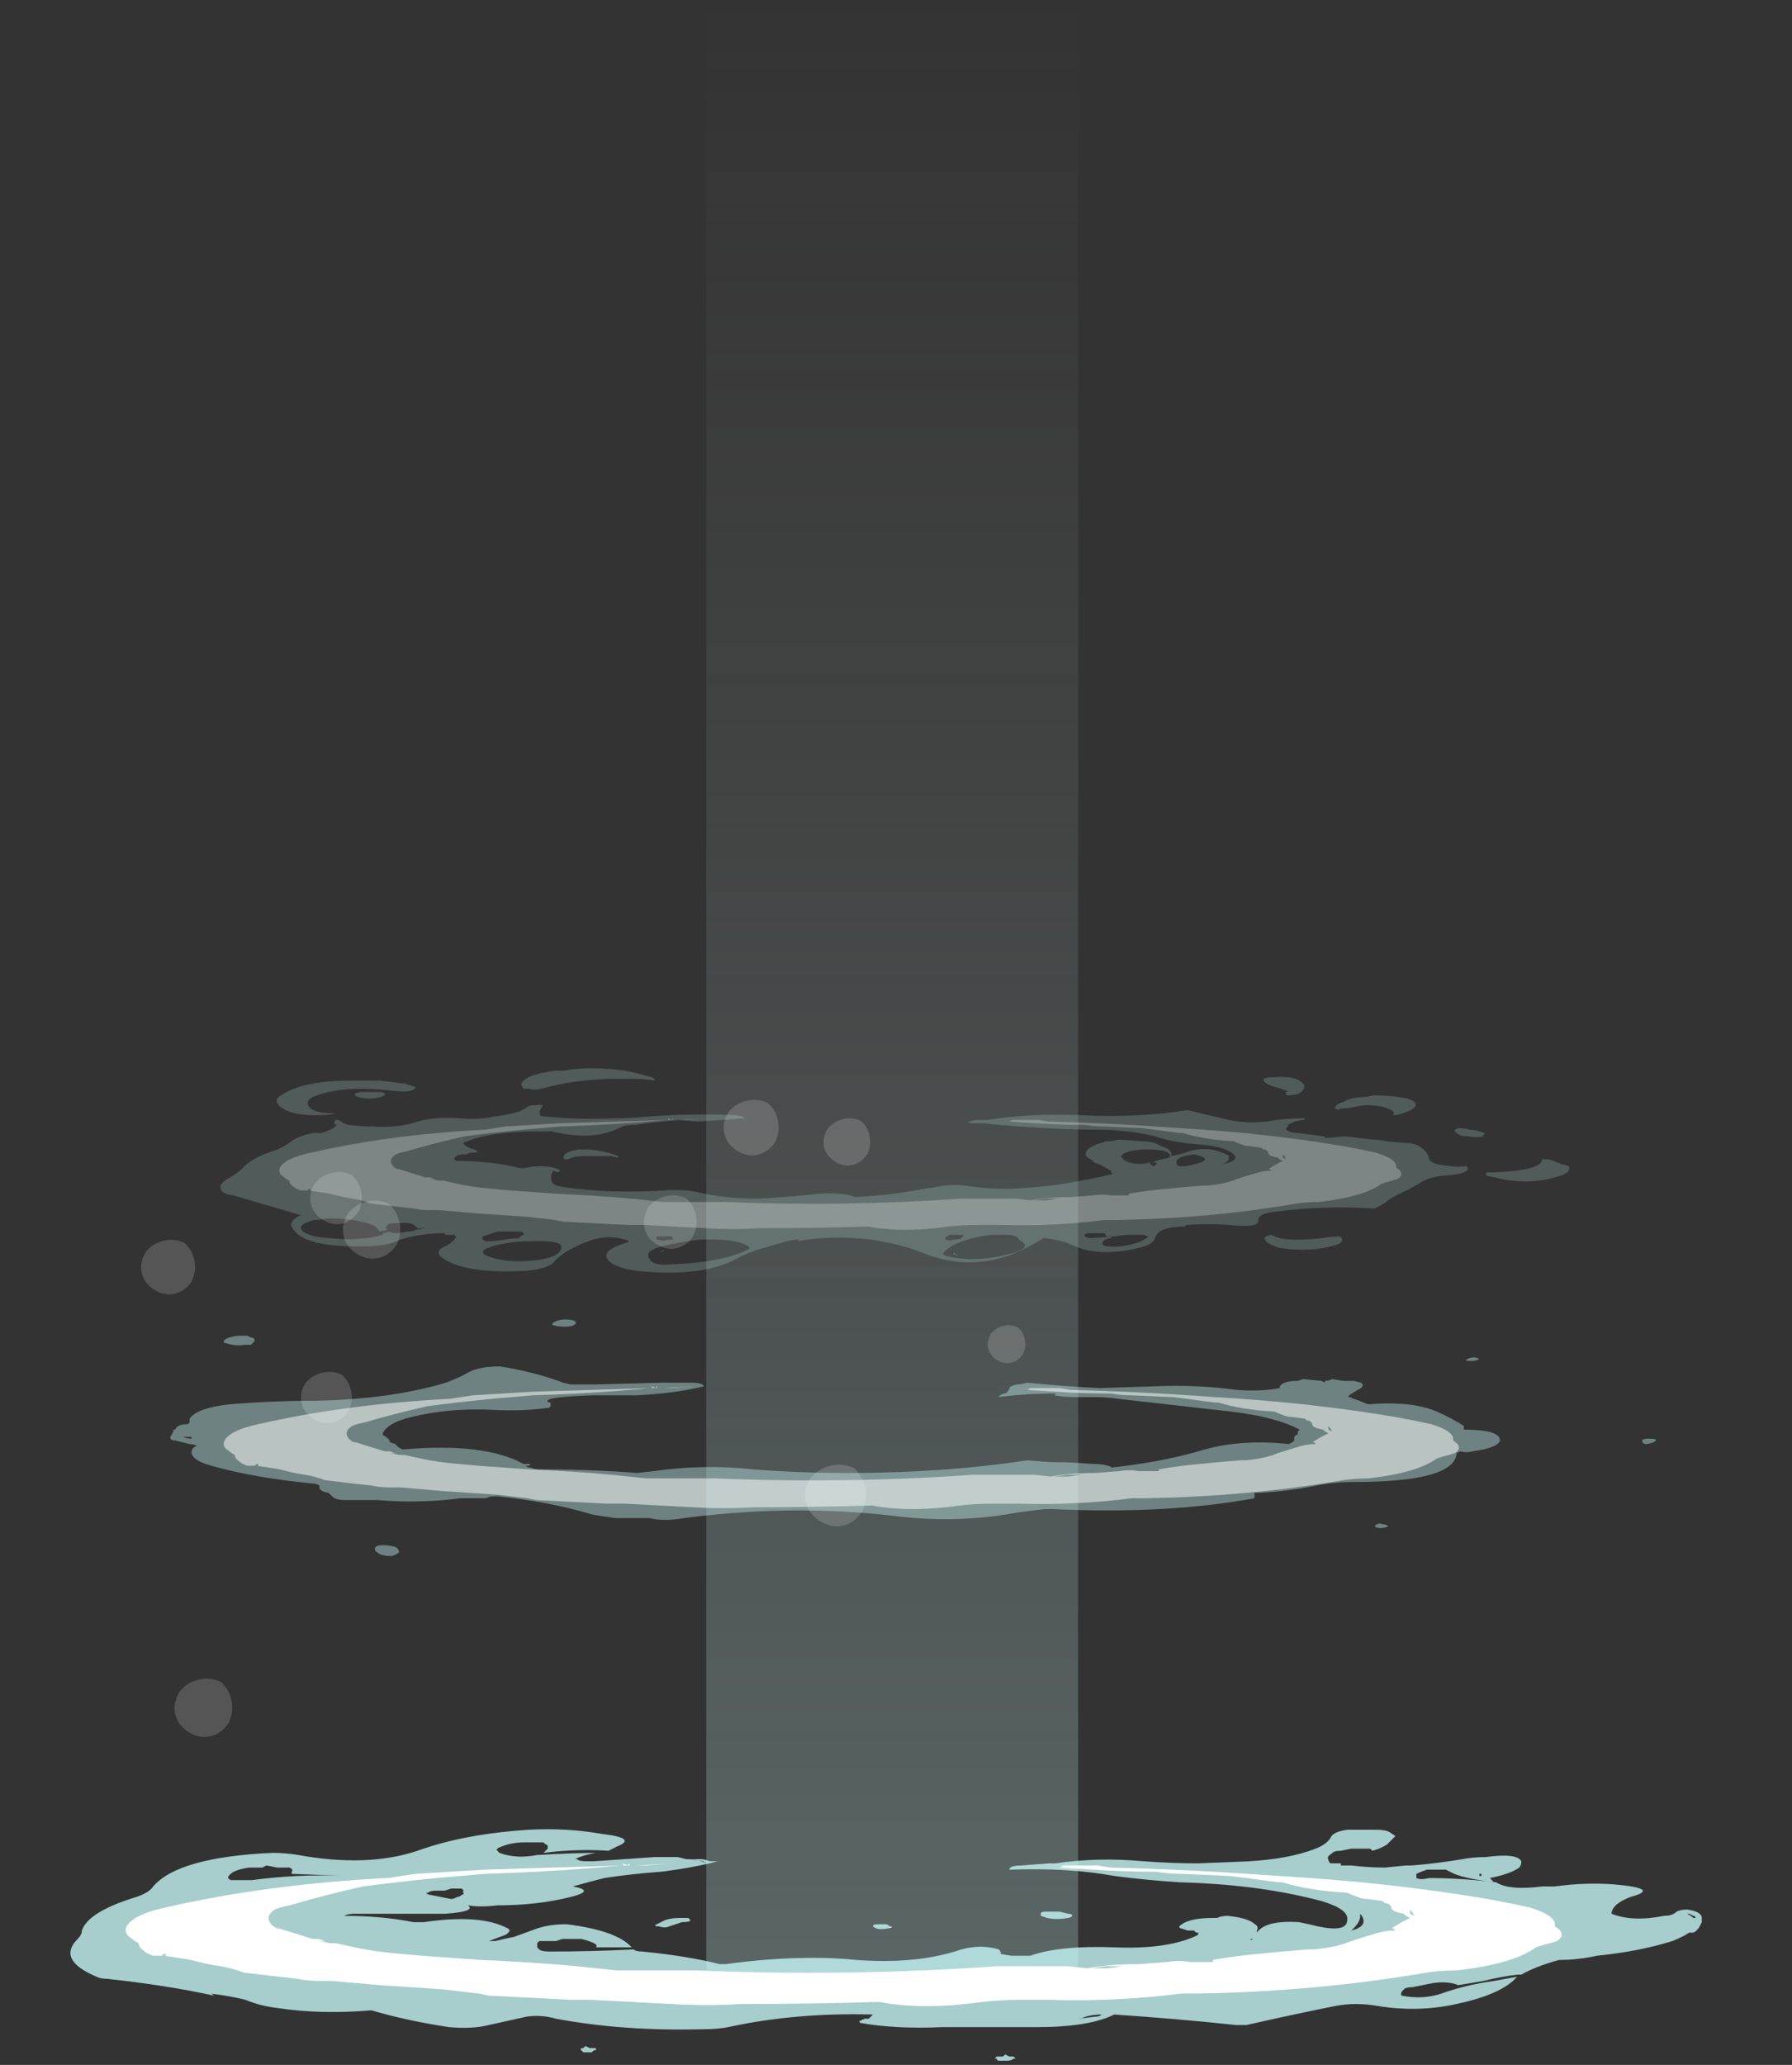 <?xml version="1.0" encoding="UTF-8" standalone="no"?>
<svg xmlns:ffdec="https://www.free-decompiler.com/flash" xmlns:xlink="http://www.w3.org/1999/xlink" ffdec:objectType="frame" height="344.2px" width="298.9px" xmlns="http://www.w3.org/2000/svg">
  <rect width="100%" height="100%" fill="#333333" stroke="none"/>
  <g transform="matrix(1.0, 0.0, 0.0, 1.0, 138.75, 303.1)">
    <use ffdec:characterId="300" height="330.05" transform="matrix(0.886, 0.0, 0.0, 1.0, -20.946, -303.1)" width="70.0" xlink:href="#sprite0"/>
    <use ffdec:characterId="131" height="8.75" transform="matrix(0.871, -0.194, 0.172, 0.875, -2.034, -115.695)" width="8.75" xlink:href="#sprite1"/>
    <use ffdec:characterId="131" height="8.75" transform="matrix(1.076, -0.239, 0.212, 1.082, -110.437, -22.054)" width="8.75" xlink:href="#sprite1"/>
    <use ffdec:characterId="131" height="8.75" transform="matrix(1.006, -0.224, 0.199, 1.012, -115.963, -95.281)" width="8.75" xlink:href="#sprite1"/>
    <use ffdec:characterId="131" height="8.75" transform="matrix(0.948, -0.211, 0.187, 0.953, -89.251, -73.344)" width="8.75" xlink:href="#sprite1"/>
    <use ffdec:characterId="131" height="8.75" transform="matrix(0.962, -0.214, 0.19, 0.967, -87.724, -106.638)" width="8.75" xlink:href="#sprite1"/>
    <use ffdec:characterId="131" height="8.75" transform="matrix(0.985, -0.219, 0.195, 0.991, -32.099, -102.712)" width="8.75" xlink:href="#sprite1"/>
    <use ffdec:characterId="131" height="8.75" transform="matrix(1.025, -0.228, 0.203, 1.031, -18.815, -118.591)" width="8.75" xlink:href="#sprite1"/>
    <use ffdec:characterId="131" height="8.75" transform="matrix(1.07, -0.238, 0.211, 1.076, -82.355, -101.735)" width="8.75" xlink:href="#sprite1"/>
    <use ffdec:characterId="131" height="8.75" transform="matrix(1.137, -0.253, 0.225, 1.143, -5.314, -57.649)" width="8.75" xlink:href="#sprite1"/>
    <use ffdec:characterId="131" height="8.75" transform="matrix(0.702, -0.156, 0.139, 0.706, 25.471, -81.405)" width="8.75" xlink:href="#sprite1"/>
    <use ffdec:characterId="156" height="5.5" transform="matrix(7, 0.0, 0.0, 7, -126.847, 1.901)" width="38.85" xlink:href="#shape2"/>
    <use ffdec:characterId="154" height="3.4" transform="matrix(7, 0.0, 0.0, 7, -117.747, 7.5)" width="34.2" xlink:href="#shape3"/>
    <use ffdec:characterId="151" height="6.25" transform="matrix(5.47, 0.0, 0.0, 5.47, -101.992, -125.171)" width="41.1" xlink:href="#shape4"/>
    <use ffdec:characterId="147" height="3.4" transform="matrix(5.47, 0.0, 0.0, 5.47, -92.146, -116.693)" width="34.2" xlink:href="#shape5"/>
    <use ffdec:characterId="144" height="6.55" transform="matrix(6.021, 0.0, 0.0, 6.02, -110.433, -83.158)" width="41.2" xlink:href="#shape6"/>
    <use ffdec:characterId="138" height="3.4" transform="matrix(6.021, 0.0, 0.0, 6.02, -101.402, -72.021)" width="34.2" xlink:href="#shape7"/>
  </g>
  <defs>
    <g id="sprite0" transform="matrix(1.0, 0.0, 0.0, 1.0, 35.0, 330.05)">
      <use ffdec:characterId="299" height="47.15" transform="matrix(7.0, 0.0, 0.0, 7.0, -35.0, -330.05)" width="10.0" xlink:href="#shape0"/>
    </g>
    <g id="shape0" transform="matrix(1.0, 0.0, 0.0, 1.0, 5.0, 47.15)">
      <path d="M5.0 -47.15 L5.0 0.0 -5.0 0.0 -5.0 -47.15 5.0 -47.15" fill="url(#gradient0)" fill-rule="evenodd" stroke="none"/>
    </g>
    <linearGradient gradientTransform="matrix(0.0, -0.029, 0.029, 0.0, 0.0, -23.55)" gradientUnits="userSpaceOnUse" id="gradient0" spreadMethod="pad" x1="-819.2" x2="819.2">
      <stop offset="0.0" stop-color="#cafdf7" stop-opacity="0.259"/>
      <stop offset="1.0" stop-color="#bfbfbf" stop-opacity="0.0"/>
    </linearGradient>
    <g id="sprite1" transform="matrix(1.0, 0.0, 0.0, 1.0, 4.55, 4.2)">
      <use ffdec:characterId="130" height="1.25" transform="matrix(7.0, 0.0, 0.0, 7.0, -4.55, -4.2)" width="1.25" xlink:href="#shape1"/>
    </g>
    <g id="shape1" transform="matrix(1.0, 0.0, 0.0, 1.0, 0.65, 0.6)">
      <path d="M0.0 -0.6 Q0.25 -0.6 0.45 -0.45 0.6 -0.25 0.6 0.0 0.6 0.25 0.45 0.45 0.25 0.65 0.0 0.65 -0.25 0.65 -0.45 0.45 -0.65 0.25 -0.65 0.0 -0.65 -0.25 -0.45 -0.45 -0.25 -0.6 0.0 -0.6" fill="#ffffff" fill-opacity="0.169" fill-rule="evenodd" stroke="none"/>
    </g>
    <g id="shape2" transform="matrix(1.0, 0.0, 0.0, 1.0, 18.2, 1.85)">
      <path d="M5.2 -1.05 L5.25 -1.05 Q6.25 -1.2 7.35 -1.1 8.0 -1.05 8.65 -1.05 L9.9 -1.1 9.85 -1.1 Q10.8 -1.15 11.45 -1.4 11.7 -1.5 11.8 -1.65 11.85 -1.8 12.2 -1.85 12.35 -1.85 12.5 -1.85 L12.9 -1.85 Q13.1 -1.85 13.2 -1.8 L13.35 -1.7 Q13.25 -1.6 13.15 -1.5 13.0 -1.4 12.8 -1.35 L12.75 -1.4 12.3 -1.4 12.05 -1.35 Q11.9 -1.35 11.85 -1.3 11.7 -1.2 11.75 -1.15 11.75 -1.1 11.8 -1.05 11.95 -1.05 12.05 -1.05 L12.05 -1.0 12.3 -1.0 Q12.7 -0.95 13.1 -0.95 L13.6 -1.0 13.75 -1.0 Q14.35 -1.05 14.95 -1.15 15.2 -1.2 15.5 -1.2 16.25 -1.3 16.35 -1.1 16.35 -1.0 16.3 -0.95 16.1 -0.8 15.6 -0.7 15.65 -0.65 15.7 -0.6 14.9 -0.7 14.65 -0.85 L14.55 -0.9 14.3 -0.9 Q14.2 -0.9 14.1 -0.9 13.95 -0.85 13.85 -0.8 13.85 -0.75 13.85 -0.7 13.95 -0.65 14.15 -0.7 14.7 -0.7 15.25 -0.65 L15.75 -0.6 Q16.05 -0.4 16.85 -0.5 L17.15 -0.5 Q17.85 -0.6 18.55 -0.55 19.7 -0.45 18.95 -0.25 18.7 -0.15 18.6 -0.05 18.5 0.05 18.5 0.15 19.0 0.35 19.75 0.2 19.95 0.2 20.05 0.1 20.15 0.05 20.3 0.05 20.65 0.1 20.65 0.25 L20.65 0.35 20.6 0.45 Q20.55 0.55 20.45 0.6 L20.35 0.6 Q20.2 0.7 19.95 0.8 19.15 1.05 18.15 1.15 17.7 1.25 17.25 1.25 16.7 1.4 16.35 1.6 L16.25 1.6 Q15.85 1.65 15.45 1.75 L14.85 1.85 Q14.6 1.75 14.25 1.8 L13.75 1.9 Q13.6 1.9 13.55 1.95 13.45 2.05 13.5 2.1 14.0 2.2 14.45 2.05 15.0 1.85 15.7 1.75 L16.25 1.65 16.15 1.75 Q15.75 2.1 14.8 2.3 13.9 2.5 12.95 2.35 12.4 2.25 11.9 2.35 10.9 2.55 9.8 2.8 L9.55 2.8 Q8.15 2.65 6.65 2.55 6.05 2.85 4.8 2.85 3.65 2.85 2.55 2.85 1.45 2.9 0.6 2.75 0.55 2.7 0.6 2.7 L0.7 2.65 0.8 2.65 0.9 2.55 Q-0.95 2.5 -2.55 2.85 -2.8 2.9 -3.15 2.9 -5.05 2.95 -6.65 2.65 -7.0 2.55 -7.35 2.6 -7.8 2.7 -8.25 2.8 -8.65 2.9 -9.2 2.85 -10.2 2.7 -11.05 2.45 -12.25 2.55 -13.25 2.4 -13.7 2.35 -14.05 2.2 -14.45 2.1 -14.9 2.05 -14.85 2.05 -14.8 2.1 -15.95 1.85 -17.35 1.7 -17.5 1.7 -17.6 1.65 -18.55 1.25 -18.05 0.75 -17.95 0.65 -17.95 0.55 -17.8 0.1 -16.65 -0.25 -16.35 -0.35 -16.25 -0.5 -15.65 -1.2 -13.4 -1.3 -13.1 -1.3 -12.8 -1.25 -11.15 -0.95 -9.95 -1.35 -8.85 -1.75 -7.3 -1.85 -6.4 -1.9 -5.55 -1.75 -4.7 -1.65 -5.2 -1.45 L-5.4 -1.35 Q-6.15 -1.4 -6.95 -1.3 L-6.85 -1.4 -6.85 -1.45 Q-6.85 -1.5 -6.9 -1.5 L-6.95 -1.55 -7.4 -1.55 Q-7.7 -1.55 -7.95 -1.45 -8.1 -1.4 -8.05 -1.35 L-8.0 -1.3 Q-7.6 -1.15 -7.1 -1.25 L-7.05 -1.25 Q-6.25 -1.3 -5.6 -1.3 L-5.7 -1.3 Q-6.0 -1.25 -6.2 -1.15 L-6.15 -1.15 Q-6.1 -1.1 -5.95 -1.1 L-5.75 -1.1 -4.3 -1.2 -3.75 -1.2 -3.55 -1.15 Q-3.3 -1.15 -3.05 -1.05 L-3.15 -1.1 -3.5 -1.15 -3.2 -1.15 Q-3.1 -1.15 -3.0 -1.1 L-2.8 -1.1 Q-3.35 -0.95 -4.15 -0.85 -4.85 -0.8 -5.5 -0.7 -5.9 -0.6 -6.25 -0.5 -5.7 -0.4 -6.3 -0.25 -7.1 -0.05 -8.05 -0.05 -8.45 0.0 -8.75 -0.05 -8.55 0.1 -9.3 0.15 L-11.45 0.15 Q-11.6 0.15 -11.7 0.2 -10.8 0.2 -10.05 0.35 L-9.8 0.35 Q-8.45 0.15 -7.8 0.5 -7.7 0.55 -7.85 0.65 L-8.25 0.8 -8.1 0.8 Q-7.9 0.75 -7.65 0.7 L-7.1 0.5 Q-6.8 0.4 -6.4 0.4 -5.2 0.55 -4.85 0.95 L-5.7 0.95 Q-5.65 0.9 -5.75 0.85 -5.85 0.8 -6.05 0.75 L-6.5 0.75 -6.65 0.8 -7.05 0.8 -7.1 0.85 -7.1 0.95 -7.05 1.0 Q-7.0 1.05 -6.8 1.05 -5.8 1.05 -4.8 1.0 -4.75 1.05 -4.6 1.05 -3.55 1.15 -2.75 1.35 L-2.6 1.35 Q-1.55 1.2 -0.5 1.2 0.0 1.2 0.5 1.25 1.85 1.35 2.85 1.05 3.4 0.85 3.9 1.0 3.95 1.05 3.95 1.1 L3.9 1.1 4.2 1.15 4.65 1.15 Q5.35 0.9 6.65 0.95 7.85 1.0 8.55 0.7 L8.65 0.65 8.65 0.6 8.6 0.6 8.55 0.55 8.4 0.55 8.25 0.5 Q8.2 0.5 8.2 0.45 8.3 0.35 8.5 0.3 8.7 0.25 9.0 0.25 L9.1 0.25 Q9.2 0.2 9.35 0.2 9.85 0.25 10.0 0.4 10.1 0.45 10.05 0.55 L10.05 0.6 Q10.25 0.3 11.05 0.35 11.3 0.4 11.5 0.45 12.2 0.6 12.2 0.3 12.25 0.05 11.6 -0.15 L11.4 -0.2 Q10.0 -0.55 8.2 -0.6 7.4 -0.65 6.65 -0.75 5.55 -0.95 4.2 -0.9 L4.15 -0.9 Q4.15 -1.0 4.45 -1.0 L5.1 -1.05 5.2 -1.05 M12.45 -1.8 L12.45 -1.8 M15.4 -0.8 L15.35 -0.8 15.35 -0.75 15.4 -0.75 15.4 -0.8 M20.35 0.15 L20.3 0.15 Q20.4 0.2 20.45 0.25 L20.5 0.25 Q20.5 0.2 20.45 0.2 L20.35 0.15 M12.35 0.5 L12.3 0.55 Q12.7 0.45 12.55 0.2 L12.5 0.15 Q12.55 0.3 12.35 0.5 M11.2 0.55 L11.2 0.55 M9.95 0.75 L9.9 0.75 Q9.9 0.8 9.95 0.75 10.0 0.7 9.95 0.75 M5.55 0.15 Q5.65 0.15 5.65 0.2 5.6 0.25 5.55 0.25 5.25 0.3 5.05 0.25 L4.9 0.2 4.9 0.15 Q4.9 0.1 5.0 0.1 5.05 0.1 5.1 0.1 L5.35 0.1 5.55 0.15 M1.0 0.4 L1.2 0.4 Q1.25 0.4 1.3 0.45 L1.35 0.45 Q1.35 0.5 1.25 0.5 1.0 0.55 0.9 0.45 0.9 0.4 1.0 0.4 M5.8 2.65 L6.2 2.6 Q6.3 2.6 6.35 2.55 6.05 2.55 5.85 2.65 L5.8 2.65 M4.25 3.55 L4.3 3.6 4.25 3.6 Q4.2 3.65 4.1 3.65 L3.9 3.65 Q3.85 3.65 3.85 3.6 L3.8 3.6 3.85 3.55 3.9 3.55 Q3.95 3.55 4.0 3.55 L4.05 3.5 4.15 3.55 4.25 3.55 M-13.55 -1.0 L-13.65 -0.95 -13.95 -0.95 Q-14.35 -0.9 -14.45 -0.75 -14.5 -0.7 -14.4 -0.65 -14.35 -0.65 -14.3 -0.65 L-13.9 -0.65 Q-12.8 -0.8 -11.65 -0.75 L-12.95 -0.8 -12.95 -0.85 Q-12.9 -0.9 -13.0 -0.95 -13.15 -0.95 -13.3 -0.95 L-13.55 -1.0 M-8.95 -0.45 L-9.15 -0.45 -9.3 -0.4 -9.5 -0.4 Q-9.65 -0.4 -9.7 -0.35 L-9.75 -0.35 Q-9.7 -0.3 -9.65 -0.3 L-9.15 -0.2 Q-9.1 -0.2 -9.0 -0.25 -8.95 -0.25 -8.9 -0.3 -8.85 -0.3 -8.85 -0.35 -8.9 -0.35 -8.85 -0.4 L-8.85 -0.4 -8.9 -0.45 -8.95 -0.45 M-3.7 0.25 L-3.5 0.25 -3.45 0.3 Q-3.45 0.35 -3.65 0.35 -3.8 0.4 -3.95 0.45 -4.05 0.5 -4.2 0.45 -4.35 0.45 -4.25 0.4 L-4.05 0.3 Q-3.9 0.25 -3.7 0.25 M-5.85 3.35 L-5.7 3.35 -5.7 3.4 -5.75 3.4 -5.8 3.45 -5.85 3.45 Q-5.95 3.45 -6.0 3.45 L-6.05 3.4 Q-6.1 3.35 -6.0 3.35 L-5.95 3.3 -5.85 3.35" fill="#ccfffe" fill-opacity="0.753" fill-rule="evenodd" stroke="none"/>
    </g>
    <g id="shape3" transform="matrix(1.0, 0.0, 0.0, 1.0, 16.9, 1.05)">
      <path d="M6.55 -0.95 Q8.55 -0.9 10.55 -0.75 13.2 -0.6 15.55 -0.2 16.1 -0.1 16.55 0.0 17.2 0.2 17.15 0.45 17.3 0.55 17.3 0.6 17.35 0.7 17.2 0.8 17.05 0.85 16.85 0.9 L16.7 0.95 Q16.15 1.35 14.8 1.5 14.45 1.5 14.1 1.55 11.5 2.0 8.65 2.05 8.45 2.05 8.25 2.05 6.7 2.25 5.1 2.2 L4.4 2.2 Q3.95 2.2 3.5 2.25 2.1 2.45 1.05 2.25 -0.6 2.3 -2.25 2.3 -3.05 2.35 -3.9 2.3 L-5.8 2.2 -6.3 2.2 -8.25 2.1 -8.5 2.05 -9.35 1.95 -10.85 1.85 -12.0 1.75 -12.3 1.75 Q-12.6 1.75 -12.8 1.7 L-13.25 1.65 Q-13.7 1.6 -14.1 1.55 -14.35 1.45 -14.65 1.4 -15.0 1.35 -15.35 1.25 -15.65 1.2 -16.0 1.15 L-16.25 1.15 Q-16.4 1.1 -16.45 1.05 -16.6 0.95 -16.6 0.85 -16.7 0.8 -16.75 0.75 -17.0 0.6 -16.85 0.4 -16.65 0.15 -15.95 0.0 -13.55 -0.55 -10.7 -0.7 L-10.65 -0.7 Q-10.35 -0.75 -10.0 -0.8 -9.2 -0.85 -8.35 -0.9 -6.7 -0.95 -5.05 -1.0 L-5.05 -1.05 -4.95 -1.0 -4.9 -1.05 -4.9 -1.0 -4.5 -1.0 -3.9 -1.05 -4.7 -1.0 -5.1 -1.0 Q-6.65 -0.85 -8.35 -0.8 L-9.5 -0.7 Q-10.5 -0.6 -11.25 -0.5 -12.15 -0.3 -13.0 -0.05 -13.25 0.0 -13.35 0.05 -13.5 0.15 -13.5 0.25 -13.5 0.4 -13.3 0.5 L-13.25 0.5 -12.45 0.75 -12.3 0.75 -12.05 0.85 -12.3 0.8 Q-12.15 0.8 -12.05 0.85 L-12.05 0.85 -11.9 0.85 -11.45 0.95 Q-11.0 1.05 -10.4 1.1 L-9.85 1.15 -8.45 1.25 Q-7.25 1.3 -6.15 1.4 L-5.2 1.5 -3.3 1.5 Q0.3 1.65 3.85 1.4 L5.55 1.4 6.0 1.45 Q6.55 1.35 7.25 1.35 L7.9 1.3 Q8.2 1.25 8.45 1.3 L9.0 1.3 9.0 1.25 Q9.55 1.15 10.15 1.1 L10.65 1.05 11.25 1.0 11.4 1.0 Q11.95 0.95 12.3 0.8 12.6 0.7 12.95 0.6 13.15 0.55 13.3 0.55 L13.35 0.55 13.3 0.5 13.25 0.5 13.5 0.35 13.7 0.25 13.6 0.2 13.55 0.15 Q13.25 0.1 13.25 0.0 13.25 -0.05 13.15 -0.1 L13.1 -0.1 13.05 -0.15 12.7 -0.2 Q12.55 -0.2 12.45 -0.25 12.3 -0.3 12.2 -0.35 11.3 -0.4 10.65 -0.6 L10.55 -0.6 9.8 -0.7 9.4 -0.75 8.25 -0.8 Q7.95 -0.8 7.65 -0.85 6.9 -0.85 6.15 -0.9 L5.35 -0.95 5.45 -1.0 4.2 -1.05 5.4 -1.0 5.75 -1.0 Q6.0 -1.0 6.25 -1.0 L6.55 -0.95 M13.7 0.05 Q13.7 0.1 13.7 0.15 L13.8 0.2 Q13.75 0.1 13.7 0.05 M7.1 1.4 L6.45 1.4 6.1 1.45 6.5 1.45 6.85 1.4 7.1 1.4 M1.55 2.25 L1.55 2.25 M-8.0 -0.9 L-8.0 -0.9 M-7.1 1.4 L-7.1 1.4 M-12.65 0.75 L-12.65 0.75 M-16.05 1.15 L-15.95 1.15 -15.95 1.1 Q-16.0 1.1 -16.05 1.15 M-12.95 1.65 L-12.95 1.65" fill="#ffffff" fill-rule="evenodd" stroke="none"/>
    </g>
    <g id="shape4" transform="matrix(1.0, 0.0, 0.0, 1.0, 18.7, 2.6)">
      <path d="M4.1 -0.95 L4.15 -0.95 Q4.25 -1.0 4.45 -1.0 L4.7 -1.0 Q5.95 -1.2 7.4 -1.15 9.25 -1.05 10.8 -1.3 11.4 -1.15 12.05 -1.0 12.75 -0.85 13.5 -1.0 13.95 -1.05 14.35 -1.05 14.4 -1.0 14.3 -1.0 L14.05 -0.95 Q13.95 -0.9 13.85 -0.85 L13.85 -0.8 13.8 -0.75 13.8 -0.7 Q13.95 -0.6 14.15 -0.6 14.55 -0.55 14.95 -0.5 L15.0 -0.45 15.05 -0.45 15.6 -0.5 Q16.0 -0.45 16.45 -0.4 16.65 -0.4 16.85 -0.35 L17.4 -0.3 Q17.7 -0.3 17.85 -0.2 18.1 -0.05 18.15 0.15 18.15 0.35 18.75 0.4 19.05 0.45 19.3 0.4 19.5 0.65 18.55 0.7 18.2 0.75 18.0 0.85 17.6 1.1 17.15 1.3 16.95 1.4 16.85 1.5 16.7 1.6 16.5 1.7 14.9 1.6 13.45 1.8 12.95 1.85 12.95 2.05 13.0 2.3 12.05 2.2 11.4 2.15 10.8 2.2 L10.75 2.2 10.7 2.25 Q9.9 2.25 9.8 2.6 9.75 2.8 9.3 2.9 8.05 3.2 7.25 2.8 6.9 2.65 6.4 2.6 5.95 2.9 5.3 3.15 4.05 3.55 2.85 3.1 2.15 2.8 1.15 2.65 -0.1 2.5 -1.1 2.7 L-1.05 2.65 Q-1.25 2.65 -1.45 2.7 L-1.6 2.75 Q-1.8 2.8 -1.95 2.85 -2.55 3.0 -3.0 3.25 -4.05 3.8 -6.0 3.6 -6.65 3.5 -6.85 3.3 -7.15 3.0 -6.35 2.75 -6.15 2.7 -6.35 2.65 -6.85 2.5 -7.35 2.65 -8.2 2.95 -8.5 3.3 -8.7 3.55 -9.4 3.6 -11.35 3.7 -12.0 3.15 -12.1 3.0 -11.95 2.9 -11.6 2.75 -11.5 2.55 L-11.55 2.55 -11.55 2.5 -11.85 2.5 -11.85 2.45 Q-12.7 2.45 -13.35 2.7 -13.65 2.85 -14.25 2.85 -16.15 2.9 -16.5 2.3 -16.65 2.1 -16.25 1.9 L-18.3 1.3 Q-18.7 1.25 -18.7 1.05 -18.7 0.9 -18.4 0.75 -18.15 0.6 -18.0 0.45 -17.75 0.15 -16.95 -0.1 -16.75 -0.2 -16.6 -0.3 -16.35 -0.5 -15.9 -0.6 L-15.6 -0.6 Q-15.35 -0.7 -15.25 -0.75 -15.2 -0.8 -15.15 -0.85 -15.3 -0.9 -15.2 -0.95 L-15.2 -1.0 Q-15.25 -1.0 -15.1 -1.0 -15.0 -0.95 -14.95 -0.9 L-14.8 -0.85 Q-14.45 -0.8 -14.05 -0.8 -13.25 -0.75 -12.7 -0.95 -12.15 -1.1 -11.4 -1.05 -10.85 -1.0 -10.35 -1.1 -9.95 -1.15 -9.6 -1.25 -9.5 -1.3 -9.4 -1.35 -9.3 -1.45 -9.15 -1.45 L-9.05 -1.45 -8.9 -1.5 -9.0 -1.45 -8.85 -1.45 Q-9.0 -1.3 -8.95 -1.15 -8.95 -1.1 -8.75 -1.1 -7.75 -1.0 -6.65 -1.05 -6.2 -1.05 -5.7 -1.1 -4.4 -1.2 -3.1 -1.15 -2.85 -1.15 -2.7 -1.05 -3.35 -1.0 -4.15 -0.95 L-4.7 -1.0 Q-5.35 -0.95 -6.05 -0.85 -6.35 -0.85 -6.55 -0.75 -7.35 -0.35 -8.6 -0.65 -8.8 -0.65 -9.05 -0.65 -10.5 -0.65 -11.3 -0.3 -11.2 -0.15 -10.95 -0.1 -10.75 0.0 -11.0 0.0 L-11.1 0.0 Q-11.15 0.05 -11.25 0.05 -11.5 0.05 -11.55 0.15 -11.6 0.2 -11.5 0.25 -10.45 0.25 -9.65 0.45 -9.5 0.5 -9.35 0.45 -8.75 0.35 -8.4 0.5 -8.3 0.55 -8.35 0.55 L-8.4 0.6 -8.55 0.55 Q-8.65 0.7 -8.6 0.85 -8.6 1.0 -8.2 1.05 -6.8 1.25 -5.2 1.15 -4.6 1.1 -4.15 1.2 -3.35 1.4 -2.3 1.4 -1.35 1.35 -0.45 1.25 0.3 1.2 0.65 1.35 1.75 1.3 2.75 1.1 L3.1 1.05 Q3.5 0.95 4.0 1.0 4.6 1.1 5.35 1.1 6.55 1.05 7.55 0.85 8.1 0.75 8.5 0.65 L8.45 0.55 Q8.3 0.45 8.1 0.35 L7.95 0.3 7.9 0.25 Q7.85 0.2 7.75 0.15 L7.7 0.1 Q7.65 0.0 7.75 -0.1 7.85 -0.2 8.15 -0.3 8.2 -0.3 8.3 -0.35 L8.45 -0.35 8.7 -0.4 9.4 -0.35 Q9.7 -0.35 9.9 -0.25 L10.0 -0.2 Q10.3 -0.1 10.3 0.05 L10.3 0.1 Q10.6 0.05 10.85 -0.05 11.4 -0.2 11.85 0.0 12.0 0.05 12.05 0.1 L12.05 0.2 Q12.0 0.3 11.85 0.35 12.6 0.2 11.95 -0.1 11.7 -0.2 11.2 -0.25 10.4 -0.3 9.8 -0.5 9.2 -0.65 8.35 -0.7 6.4 -0.7 4.55 -0.9 L4.25 -0.9 Q4.1 -0.9 4.1 -0.95 M14.2 -2.2 Q14.45 -2.05 14.3 -1.9 14.2 -1.75 13.85 -1.75 L13.8 -1.75 13.8 -1.8 Q13.75 -1.85 13.8 -1.85 13.85 -1.85 13.8 -1.9 13.75 -1.9 13.65 -1.95 13.25 -2.05 13.15 -2.15 13.0 -2.3 13.4 -2.3 13.95 -2.35 14.2 -2.2 M16.45 -1.75 Q17.05 -1.75 17.5 -1.65 17.95 -1.5 17.6 -1.3 17.4 -1.2 17.15 -1.15 L17.05 -1.15 Q17.15 -1.25 16.9 -1.35 16.65 -1.45 16.25 -1.45 16.1 -1.45 15.9 -1.4 15.7 -1.35 15.45 -1.35 L15.4 -1.3 15.3 -1.35 Q15.25 -1.35 15.3 -1.4 15.35 -1.5 15.55 -1.55 15.8 -1.7 16.25 -1.7 L16.45 -1.75 M19.8 -0.5 Q19.6 -0.45 19.35 -0.5 19.05 -0.5 18.95 -0.65 18.9 -0.7 19.05 -0.75 19.25 -0.75 19.4 -0.7 19.55 -0.7 19.7 -0.65 L19.85 -0.6 19.85 -0.55 19.8 -0.55 19.8 -0.5 M21.95 0.25 L22.2 0.35 22.4 0.4 Q22.55 0.6 22.0 0.75 21.1 1.0 20.15 0.75 L19.9 0.7 19.9 0.6 Q20.55 0.6 21.1 0.5 21.6 0.4 21.6 0.2 L21.7 0.2 Q21.85 0.2 21.95 0.25 M8.3 2.5 L8.25 2.45 Q8.2 2.45 8.15 2.45 L7.8 2.45 Q7.7 2.45 7.65 2.5 7.65 2.6 7.9 2.6 L8.5 2.55 8.45 2.6 Q8.2 2.65 8.2 2.75 8.15 2.9 8.8 2.85 9.4 2.75 9.6 2.55 9.55 2.55 9.45 2.5 L9.1 2.5 Q8.8 2.5 8.6 2.55 L8.3 2.55 8.3 2.5 M9.75 0.3 L9.7 0.35 Q9.75 0.25 10.0 0.2 10.4 0.15 10.2 0.0 10.05 -0.1 9.55 -0.1 9.15 -0.1 8.9 0.0 8.65 0.1 8.9 0.25 9.2 0.4 9.65 0.3 L9.65 0.35 9.7 0.35 9.7 0.4 9.8 0.4 9.8 0.35 9.85 0.35 Q9.85 0.3 9.8 0.3 L9.75 0.3 M11.0 0.35 Q11.65 0.2 11.0 0.05 10.45 0.1 10.45 0.3 10.45 0.5 11.0 0.35 M13.15 2.65 Q13.1 2.55 13.35 2.5 13.6 2.65 14.1 2.65 14.55 2.65 14.9 2.6 15.2 2.55 15.45 2.55 15.6 2.7 15.35 2.8 14.55 3.05 13.6 2.9 13.25 2.8 13.15 2.65 M3.35 3.05 Q3.3 3.1 3.45 3.15 4.3 3.35 5.3 3.1 6.15 2.9 5.65 2.65 5.65 2.6 5.55 2.55 5.4 2.5 5.2 2.5 L4.8 2.5 Q3.7 2.65 3.35 3.05 M3.65 3.05 L3.7 3.05 Q3.7 3.1 3.75 3.1 L3.8 3.15 3.7 3.1 3.65 3.1 3.65 3.05 M3.7 2.5 Q3.6 2.5 3.55 2.5 3.45 2.55 3.4 2.6 3.4 2.65 3.45 2.65 3.55 2.7 3.65 2.65 3.8 2.65 3.9 2.6 3.95 2.55 3.95 2.5 L3.7 2.5 M-16.95 -1.5 Q-17.05 -1.65 -16.85 -1.75 -16.2 -2.2 -14.7 -2.2 L-13.85 -2.2 Q-13.4 -2.15 -13.05 -2.1 -12.9 -2.05 -12.75 -2.0 L-12.75 -2.0 Q-12.8 -1.8 -13.55 -1.9 -14.9 -2.05 -15.75 -1.75 -16.2 -1.6 -15.95 -1.35 -15.75 -1.2 -15.2 -1.2 -15.35 -1.15 -15.55 -1.15 -16.4 -1.1 -16.8 -1.35 -16.9 -1.4 -16.95 -1.5 M-8.5 -2.5 L-8.25 -2.5 -7.9 -2.55 Q-7.35 -2.6 -6.8 -2.55 -6.2 -2.5 -5.75 -2.35 -5.45 -2.3 -5.45 -2.2 -5.75 -2.25 -6.1 -2.25 -7.7 -2.3 -8.9 -1.95 -9.1 -1.9 -9.3 -1.95 L-9.45 -1.95 Q-9.55 -2.05 -9.5 -2.15 -9.35 -2.35 -8.8 -2.45 L-8.5 -2.5 M-14.4 -1.85 L-13.8 -1.85 Q-13.55 -1.8 -13.8 -1.7 -14.2 -1.6 -14.5 -1.7 -14.75 -1.8 -14.4 -1.85 M-7.1 -0.05 Q-6.85 0.0 -6.7 0.05 -6.55 0.1 -6.55 0.15 -6.65 0.15 -6.75 0.1 L-7.25 0.1 Q-7.4 0.1 -7.6 0.1 -7.9 0.1 -8.1 0.2 L-8.2 0.2 -8.25 0.15 -8.2 0.05 Q-8.15 0.0 -8.0 -0.05 -7.85 -0.1 -7.65 -0.1 -7.35 -0.1 -7.1 -0.05 M-10.4 2.85 Q-10.9 3.0 -10.55 3.15 -9.9 3.4 -8.9 3.25 -8.35 3.15 -8.3 2.9 -8.25 2.65 -9.3 2.7 -9.9 2.7 -10.4 2.85 M-9.45 2.5 L-9.45 2.45 Q-9.5 2.4 -9.55 2.4 L-9.9 2.4 Q-10.1 2.4 -10.25 2.4 -10.55 2.5 -10.7 2.55 -10.75 2.65 -10.6 2.7 -10.3 2.7 -10.05 2.65 -9.75 2.6 -9.45 2.6 L-9.6 2.6 -9.55 2.55 -9.45 2.5 M-13.5 2.15 Q-13.65 2.2 -13.65 2.3 L-13.6 2.35 -13.85 2.4 Q-13.9 2.25 -14.2 2.15 -14.4 2.1 -14.65 2.05 -15.0 2.0 -15.45 2.0 -15.65 2.05 -15.85 2.05 -16.25 2.15 -16.25 2.3 -16.15 2.55 -15.4 2.6 -14.45 2.7 -13.75 2.5 L-13.75 2.45 -13.7 2.45 -13.55 2.4 -13.45 2.45 Q-13.2 2.45 -13.0 2.4 -12.8 2.4 -12.75 2.35 L-12.45 2.3 Q-12.5 2.3 -12.6 2.3 L-12.7 2.3 Q-12.7 2.25 -12.75 2.25 -12.85 2.1 -13.3 2.15 -13.4 2.15 -13.5 2.15 M-5.0 2.8 Q-5.85 2.95 -5.6 3.25 -5.5 3.45 -4.95 3.4 -3.45 3.35 -2.6 2.95 -2.55 2.9 -2.6 2.85 -3.0 2.6 -4.1 2.65 -4.55 2.7 -5.0 2.8 M-5.2 3.0 L-5.3 3.05 -5.25 3.0 -5.15 2.95 -5.2 3.0 M-5.05 2.65 Q-4.85 2.65 -4.9 2.6 L-4.95 2.55 -5.4 2.55 -5.4 2.65 -5.35 2.65 Q-5.2 2.7 -5.05 2.65" fill="#ccfffe" fill-opacity="0.196" fill-rule="evenodd" stroke="none"/>
    </g>
    <g id="shape5" transform="matrix(1.0, 0.0, 0.0, 1.0, 16.9, 1.05)">
      <path d="M6.55 -0.95 Q8.55 -0.9 10.55 -0.75 13.2 -0.6 15.55 -0.2 16.1 -0.1 16.55 0.0 17.2 0.2 17.15 0.45 17.3 0.55 17.3 0.6 17.35 0.7 17.2 0.8 17.05 0.85 16.85 0.9 L16.7 0.95 Q16.15 1.35 14.8 1.5 14.45 1.5 14.1 1.55 11.5 2.0 8.65 2.05 8.45 2.05 8.25 2.05 6.7 2.25 5.1 2.2 L4.4 2.2 Q3.95 2.2 3.5 2.25 2.1 2.45 1.05 2.25 -0.6 2.3 -2.25 2.3 -3.05 2.35 -3.9 2.3 L-5.8 2.2 -6.3 2.2 -8.25 2.1 -8.5 2.05 -9.35 1.95 -10.85 1.85 -12.0 1.75 -12.3 1.75 Q-12.6 1.75 -12.8 1.7 L-13.25 1.65 Q-13.7 1.6 -14.1 1.55 -14.35 1.45 -14.65 1.4 -15.0 1.35 -15.35 1.25 -15.65 1.2 -16.0 1.15 L-16.25 1.15 Q-16.4 1.1 -16.45 1.05 -16.6 0.95 -16.6 0.85 -16.7 0.8 -16.75 0.75 -17.0 0.6 -16.85 0.4 -16.65 0.15 -15.95 0.0 -13.55 -0.55 -10.7 -0.7 L-10.65 -0.7 Q-10.35 -0.75 -10.0 -0.8 -9.2 -0.85 -8.35 -0.9 -6.7 -0.95 -5.05 -1.0 L-5.05 -1.05 -4.95 -1.0 -4.9 -1.05 -4.9 -1.0 -4.5 -1.0 -3.9 -1.05 -4.7 -1.0 -5.1 -1.0 Q-6.65 -0.85 -8.35 -0.8 L-9.5 -0.7 Q-10.5 -0.6 -11.25 -0.5 -12.15 -0.3 -13.0 -0.05 -13.25 0.0 -13.35 0.05 -13.5 0.15 -13.5 0.25 -13.5 0.4 -13.3 0.5 L-13.25 0.5 -12.45 0.75 -12.3 0.75 -12.05 0.85 -12.3 0.8 Q-12.15 0.8 -12.05 0.85 L-12.05 0.85 -11.9 0.85 -11.45 0.95 Q-11.0 1.05 -10.4 1.1 L-9.85 1.15 -8.45 1.25 Q-7.25 1.3 -6.15 1.4 L-5.2 1.5 -3.3 1.5 Q0.3 1.65 3.85 1.4 L5.55 1.4 6.0 1.45 Q6.55 1.35 7.25 1.35 L7.9 1.3 Q8.2 1.25 8.45 1.3 L9.0 1.3 9.0 1.25 Q9.55 1.15 10.15 1.1 L10.65 1.05 11.25 1.0 11.4 1.0 Q11.95 0.95 12.3 0.8 12.6 0.7 12.95 0.6 13.15 0.55 13.3 0.55 L13.35 0.55 13.3 0.5 13.25 0.5 13.5 0.35 13.7 0.25 13.6 0.2 13.55 0.15 Q13.25 0.1 13.25 0.0 13.25 -0.05 13.15 -0.1 L13.1 -0.1 13.05 -0.15 12.7 -0.2 Q12.55 -0.2 12.45 -0.25 12.3 -0.3 12.2 -0.35 11.3 -0.4 10.65 -0.6 L10.55 -0.6 9.8 -0.7 9.4 -0.75 8.25 -0.8 Q7.95 -0.8 7.65 -0.85 6.9 -0.85 6.15 -0.9 L5.35 -0.95 5.45 -1.0 4.2 -1.05 5.4 -1.0 5.75 -1.0 Q6.0 -1.0 6.25 -1.0 L6.55 -0.95 M13.7 0.05 Q13.7 0.1 13.7 0.15 L13.8 0.2 Q13.75 0.1 13.7 0.05 M7.1 1.4 L6.45 1.4 6.1 1.45 6.5 1.45 6.85 1.4 7.1 1.4 M1.55 2.25 L1.55 2.25 M-8.0 -0.9 L-8.0 -0.9 M-7.1 1.4 L-7.1 1.4 M-12.65 0.75 L-12.65 0.75 M-16.05 1.15 L-15.95 1.15 -15.95 1.1 Q-16.0 1.1 -16.05 1.15 M-12.95 1.65 L-12.95 1.65" fill="#ffffff" fill-opacity="0.259" fill-rule="evenodd" stroke="none"/>
    </g>
    <g id="shape6" transform="matrix(1.0, 0.0, 0.0, 1.0, 18.4, 2.9)">
      <path d="M5.35 -1.15 Q6.35 -1.05 7.35 -1.0 L8.9 -1.05 Q10.05 -1.1 11.15 -0.95 11.85 -0.9 12.35 -1.0 L12.35 -1.05 Q12.45 -1.2 12.85 -1.2 L13.0 -1.25 13.5 -1.2 13.6 -1.15 13.6 -1.2 Q13.7 -1.2 13.8 -1.25 L14.1 -1.2 14.4 -1.2 14.6 -1.15 14.65 -1.1 Q14.65 -1.05 14.6 -1.0 14.5 -0.95 14.35 -0.85 14.25 -0.8 14.25 -0.75 L14.3 -0.75 14.4 -0.7 14.55 -0.65 14.8 -0.55 Q16.0 -0.65 16.7 -0.35 17.15 -0.15 17.45 0.05 17.45 0.1 17.45 0.15 18.45 0.15 18.45 0.45 18.4 0.65 17.7 0.75 17.5 0.8 17.35 0.75 L17.25 0.8 Q17.2 1.6 14.4 1.6 13.85 1.6 13.35 1.7 12.65 1.85 11.8 1.9 L11.65 1.9 11.65 2.05 Q9.2 2.5 6.05 2.35 L5.85 2.35 Q5.4 2.4 5.05 2.45 3.45 2.75 1.75 2.55 -1.1 2.2 -4.15 2.6 -4.75 2.7 -5.1 2.6 -5.55 2.6 -6.05 2.6 -6.4 2.55 -6.7 2.5 -7.85 2.15 -9.3 2.0 L-9.5 2.0 -9.65 2.05 -10.35 2.05 Q-11.5 2.2 -12.65 2.1 L-13.55 2.1 Q-13.8 2.1 -13.9 2.0 L-14.0 1.9 Q-14.3 1.85 -14.25 1.7 L-14.35 1.65 Q-16.0 1.5 -17.25 1.15 -17.95 0.95 -17.75 0.65 L-17.65 0.6 Q-17.75 0.55 -17.85 0.55 -18.05 0.5 -18.25 0.45 L-18.3 0.45 Q-18.45 0.4 -18.35 0.3 L-18.3 0.2 -18.3 0.15 -18.25 0.15 Q-18.2 0.0 -17.9 0.0 L-17.85 -0.05 -17.85 -0.15 Q-17.65 -0.45 -16.75 -0.55 -15.55 -0.65 -14.3 -0.65 -12.25 -0.7 -10.75 -1.15 -10.35 -1.3 -10.1 -1.45 -9.8 -1.6 -9.25 -1.6 -8.3 -1.45 -7.5 -1.15 L-7.3 -1.1 -6.65 -1.1 -4.75 -1.15 -3.95 -1.15 Q-3.65 -1.15 -3.6 -1.05 -4.4 -0.85 -5.5 -0.8 L-6.7 -0.8 Q-8.15 -0.75 -7.9 -0.6 L-7.85 -0.6 -7.85 -0.5 -7.9 -0.45 -7.95 -0.45 Q-8.65 -0.35 -9.5 -0.4 -10.7 -0.45 -11.7 -0.2 -12.35 -0.05 -12.5 0.25 L-12.5 0.3 Q-12.4 0.35 -12.35 0.4 -12.3 0.45 -12.3 0.5 L-12.15 0.55 Q-12.1 0.6 -12.05 0.65 L-11.95 0.7 Q-9.7 0.5 -8.6 1.1 L-8.4 1.1 -8.45 1.15 -8.55 1.15 -8.45 1.2 -8.4 1.2 Q-8.3 1.25 -8.15 1.25 -6.75 1.25 -5.45 1.35 L-5.0 1.3 Q-3.6 1.1 -2.25 1.25 -1.0 1.35 0.4 1.35 3.05 1.35 5.35 1.0 L6.0 1.05 Q6.6 1.05 7.15 1.1 7.55 1.1 7.7 1.2 9.05 1.05 10.1 0.75 11.2 0.4 12.6 0.55 L12.7 0.5 12.75 0.45 12.75 0.35 12.8 0.3 Q12.85 0.3 12.85 0.25 L12.85 0.2 12.9 0.15 Q12.25 -0.2 11.0 -0.35 L7.9 -0.7 Q7.55 -0.75 7.25 -0.75 L6.8 -0.75 Q6.35 -0.75 6.1 -0.8 L6.15 -0.85 Q5.3 -0.85 4.55 -0.75 L4.6 -0.8 4.7 -0.85 Q4.8 -0.85 4.8 -0.9 L4.85 -0.95 Q4.85 -1.0 4.9 -1.05 L5.05 -1.1 Q5.2 -1.1 5.35 -1.15 M17.7 -1.75 Q17.4 -1.75 17.55 -1.8 17.6 -1.85 17.75 -1.85 18.0 -1.8 17.7 -1.75 M22.7 0.5 Q22.45 0.6 22.4 0.5 22.35 0.4 22.55 0.4 22.9 0.4 22.7 0.5 M15.3 2.85 Q15.15 2.9 15.0 2.85 14.95 2.8 15.1 2.75 15.45 2.8 15.3 2.85 M-16.9 -2.25 L-16.9 -2.3 Q-16.9 -2.35 -16.75 -2.4 -16.6 -2.45 -16.4 -2.45 L-16.25 -2.45 -16.15 -2.4 -16.1 -2.4 -16.05 -2.35 -16.05 -2.3 -16.15 -2.2 -16.3 -2.2 Q-16.6 -2.15 -16.85 -2.25 L-16.9 -2.25 M-7.15 -2.8 Q-7.2 -2.7 -7.45 -2.7 -7.65 -2.7 -7.8 -2.75 L-7.8 -2.8 -7.7 -2.85 Q-7.6 -2.9 -7.45 -2.9 -7.15 -2.9 -7.15 -2.8 M-12.5 3.35 Q-12.3 3.35 -12.15 3.4 -12.05 3.45 -12.05 3.55 -12.1 3.6 -12.25 3.65 -12.55 3.65 -12.65 3.55 -12.75 3.5 -12.7 3.4 -12.65 3.35 -12.5 3.35 M-18.05 0.35 Q-17.9 0.4 -17.8 0.4 L-17.8 0.35 -18.05 0.35" fill="#ccfffe" fill-opacity="0.388" fill-rule="evenodd" stroke="none"/>
    </g>
    <g id="shape7" transform="matrix(1.0, 0.0, 0.0, 1.0, 16.9, 1.05)">
      <path d="M6.55 -0.95 Q8.55 -0.9 10.55 -0.75 13.2 -0.6 15.55 -0.2 16.1 -0.1 16.55 0.0 17.2 0.2 17.15 0.45 17.3 0.55 17.3 0.6 17.35 0.7 17.2 0.8 17.05 0.85 16.85 0.9 L16.7 0.95 Q16.15 1.35 14.8 1.5 14.45 1.5 14.1 1.55 11.5 2.0 8.65 2.05 8.45 2.05 8.25 2.05 6.7 2.25 5.1 2.2 L4.4 2.2 Q3.95 2.2 3.5 2.25 2.1 2.45 1.05 2.25 -0.6 2.3 -2.25 2.3 -3.05 2.35 -3.9 2.3 L-5.8 2.2 -6.3 2.2 -8.25 2.1 -8.5 2.05 -9.35 1.95 -10.85 1.85 -12.0 1.75 -12.3 1.75 Q-12.6 1.75 -12.8 1.7 L-13.25 1.65 Q-13.7 1.6 -14.1 1.55 -14.35 1.45 -14.65 1.4 -15.0 1.35 -15.35 1.25 -15.65 1.2 -16.0 1.15 L-16.25 1.15 Q-16.4 1.1 -16.45 1.05 -16.6 0.95 -16.6 0.85 -16.7 0.8 -16.75 0.75 -17.0 0.6 -16.85 0.4 -16.65 0.15 -15.95 0.0 -13.55 -0.55 -10.7 -0.7 L-10.65 -0.7 Q-10.35 -0.75 -10.0 -0.8 -9.2 -0.85 -8.35 -0.9 -6.7 -0.95 -5.05 -1.0 L-5.05 -1.05 -4.95 -1.0 -4.9 -1.05 -4.9 -1.0 -4.5 -1.0 -3.9 -1.05 -4.7 -1.0 -5.1 -1.0 Q-6.65 -0.85 -8.35 -0.8 L-9.5 -0.7 Q-10.5 -0.6 -11.25 -0.5 -12.15 -0.3 -13.0 -0.05 -13.25 0.0 -13.35 0.05 -13.5 0.15 -13.5 0.25 -13.5 0.4 -13.3 0.5 L-13.25 0.5 -12.45 0.75 -12.3 0.75 -12.05 0.85 -12.3 0.8 Q-12.15 0.8 -12.05 0.85 L-12.05 0.85 -11.9 0.85 -11.45 0.95 Q-11.0 1.05 -10.4 1.1 L-9.85 1.15 -8.45 1.25 Q-7.25 1.3 -6.15 1.4 L-5.2 1.5 -3.3 1.5 Q0.3 1.65 3.85 1.4 L5.55 1.4 6.0 1.45 Q6.55 1.35 7.25 1.35 L7.9 1.3 Q8.2 1.25 8.45 1.3 L9.0 1.3 9.0 1.25 Q9.55 1.15 10.15 1.1 L10.65 1.05 11.25 1.0 11.4 1.0 Q11.95 0.95 12.3 0.8 12.6 0.7 12.95 0.6 13.15 0.55 13.3 0.55 L13.35 0.55 13.3 0.5 13.25 0.5 13.5 0.35 13.7 0.25 13.6 0.2 13.55 0.15 Q13.25 0.1 13.25 0.0 13.25 -0.05 13.15 -0.1 L13.1 -0.1 13.05 -0.15 12.7 -0.2 Q12.55 -0.2 12.45 -0.25 12.3 -0.3 12.2 -0.35 11.3 -0.4 10.65 -0.6 L10.55 -0.6 9.8 -0.7 9.4 -0.75 8.25 -0.8 Q7.95 -0.8 7.65 -0.85 6.9 -0.85 6.15 -0.9 L5.35 -0.95 5.45 -1.0 4.2 -1.05 5.4 -1.0 5.75 -1.0 Q6.0 -1.0 6.25 -1.0 L6.55 -0.95 M13.7 0.05 Q13.7 0.1 13.7 0.15 L13.8 0.2 Q13.75 0.1 13.7 0.05 M6.85 1.4 L6.45 1.4 6.1 1.45 6.5 1.45 6.85 1.4 M1.55 2.25 L1.55 2.25 M-8.0 -0.9 L-8.0 -0.9 M-7.1 1.4 L-7.1 1.4 M-12.65 0.75 L-12.65 0.75 M-16.05 1.15 L-15.95 1.15 -15.95 1.1 Q-16.0 1.1 -16.05 1.15 M-12.95 1.65 L-12.95 1.65" fill="#ffffff" fill-opacity="0.518" fill-rule="evenodd" stroke="none"/>
    </g>
  </defs>
</svg>
